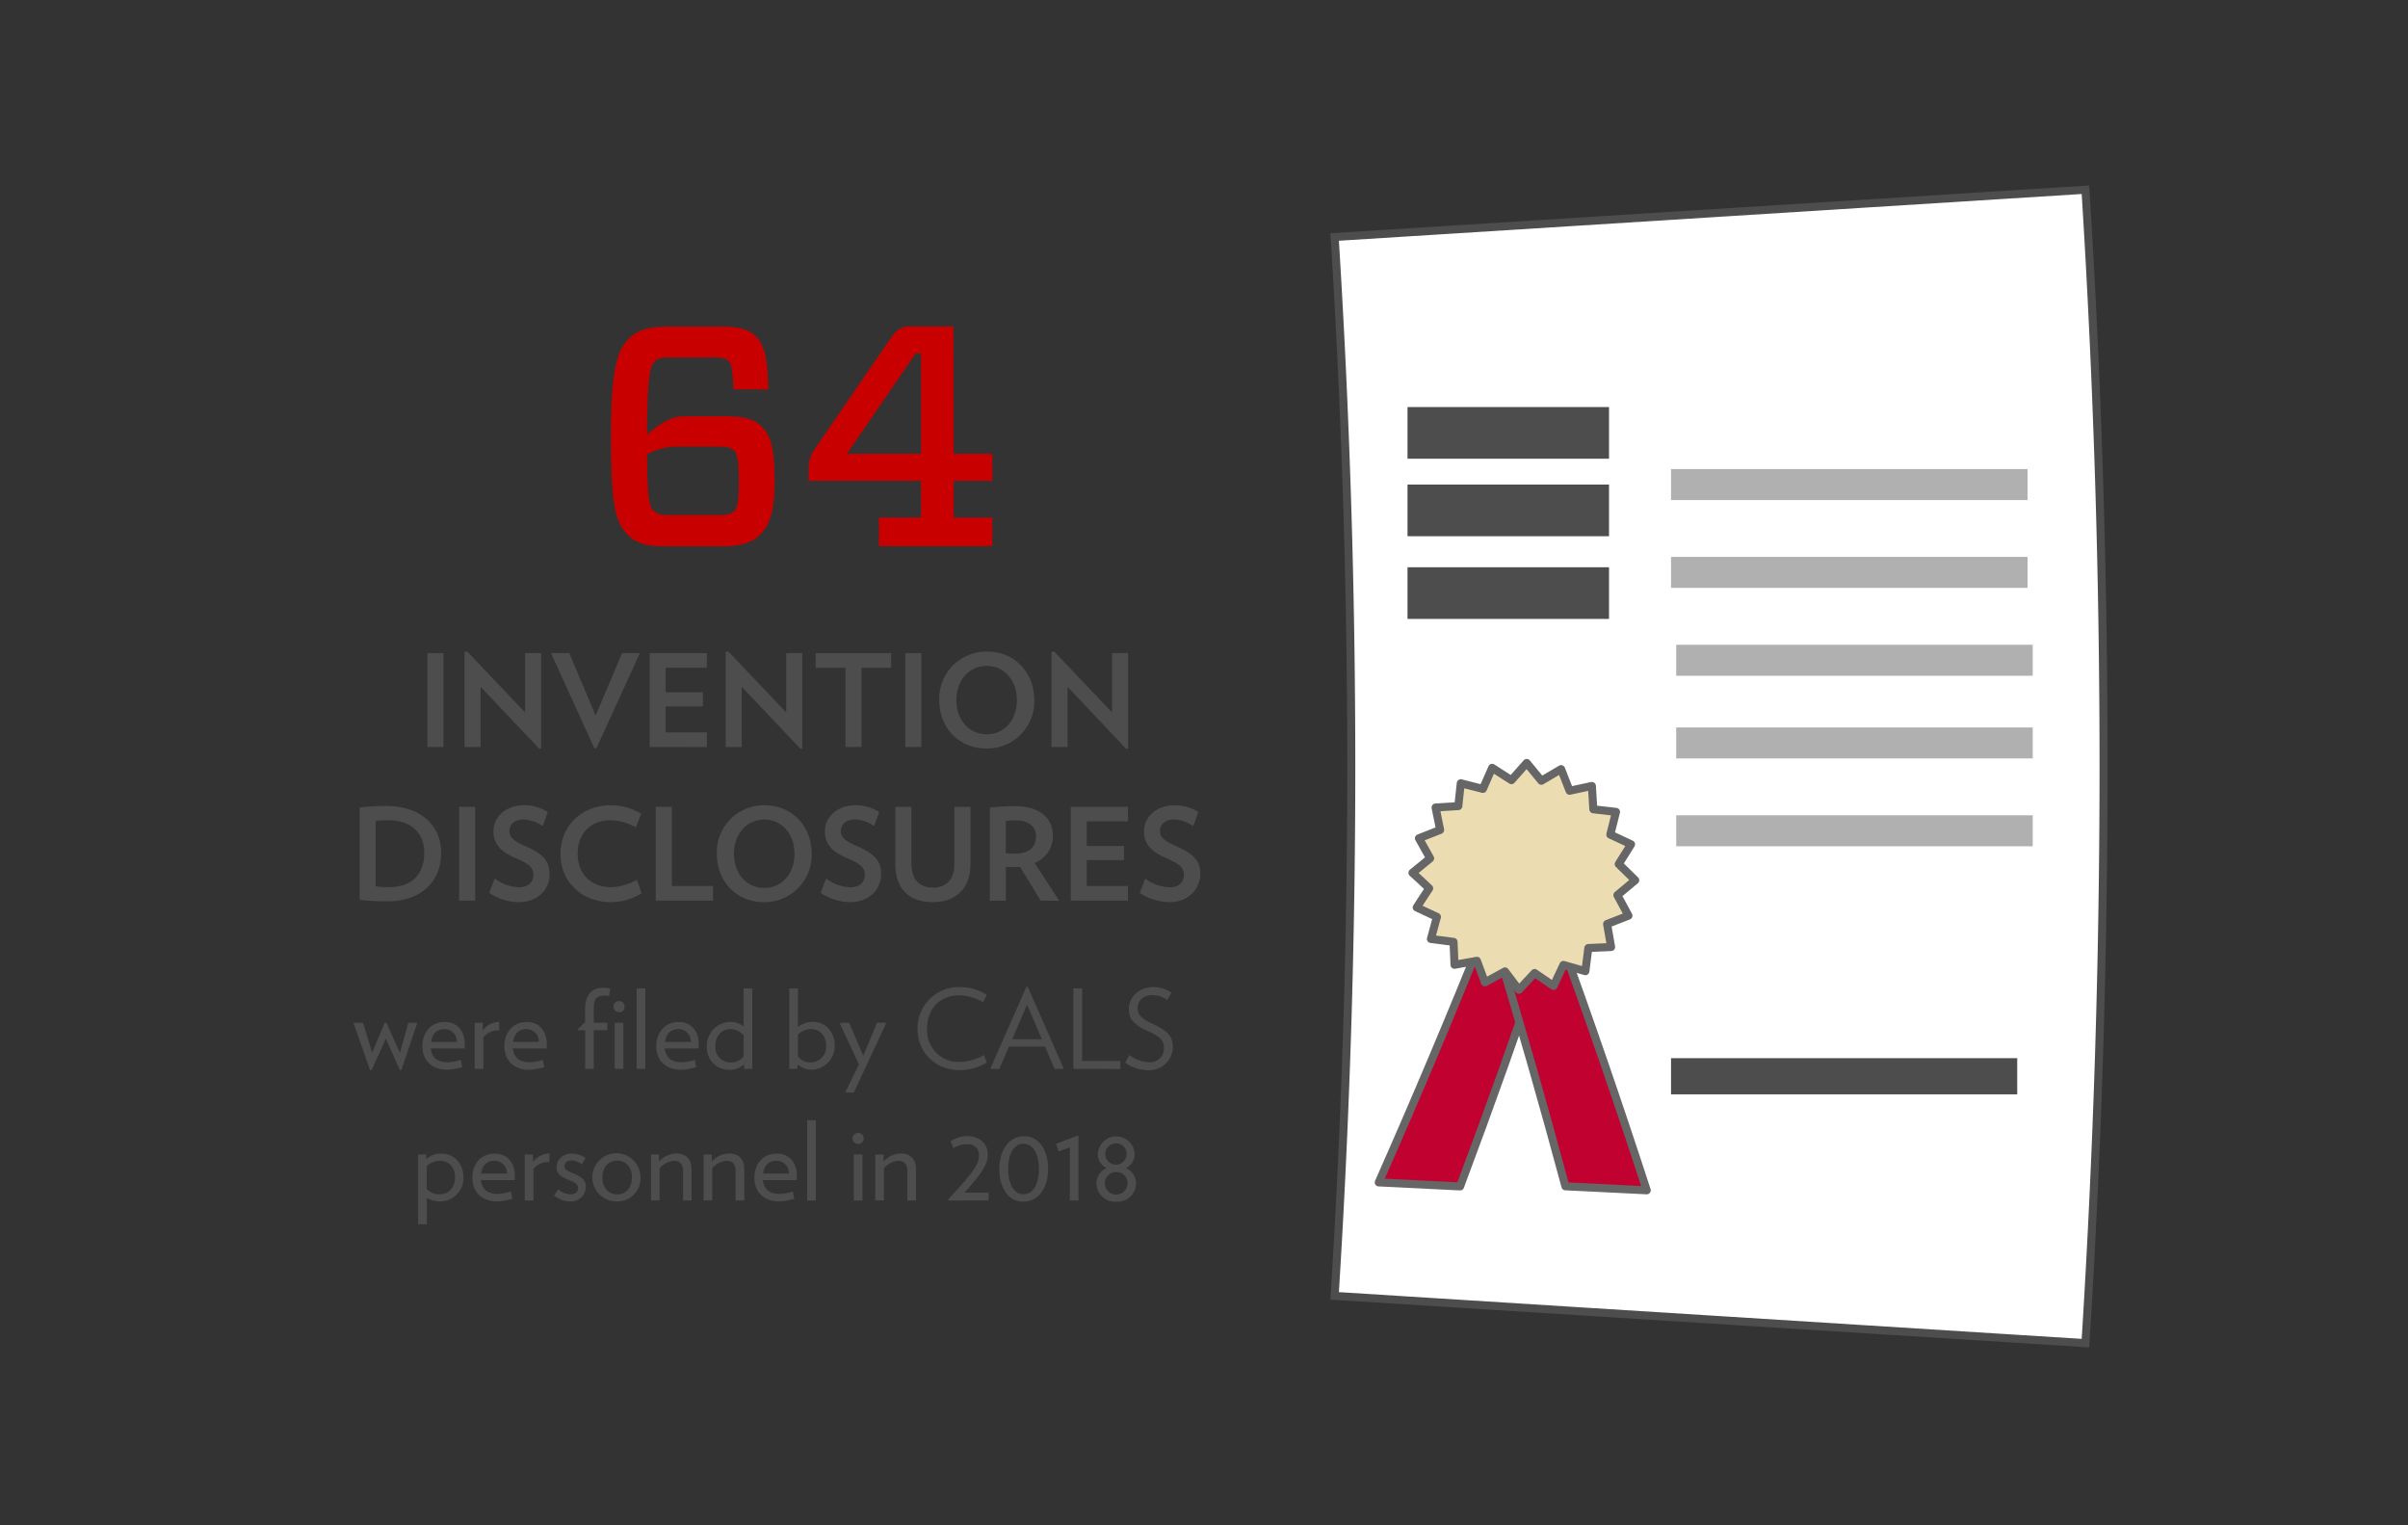 <svg id="Layer_1" data-name="Layer 1" xmlns="http://www.w3.org/2000/svg" viewBox="0 0 600 380"><rect x="0" y="0" width="600" height="380" fill="#333333" stroke="none"/><defs><style>.cls-1{fill:#4d4d4d;}.cls-2{fill:#c90000;}.cls-3{fill:#fff;}.cls-4,.cls-6{fill:none;stroke-width:2px;}.cls-4{stroke:#4d4d4d;stroke-miterlimit:10;}.cls-5{fill:#c10230;}.cls-6{stroke:#666;stroke-linejoin:round;}.cls-7{fill:#ebdcb2;}.cls-8{fill:#b0b0b0;}</style></defs><title>CALS-social-profileinvention-disclosures-18-19</title><path class="cls-1" d="M106.5,186.09V162.71h4v23.38Z"/><path class="cls-1" d="M134.38,186.54,119.74,171.1v15h-4V162.4l.64-.13,14.45,15.21V162.71h4v23.73Z"/><path class="cls-1" d="M148.61,186.41h-.51l-10.81-23.7h4.56l6.56,15.57L155,162.71h4.44Z"/><path class="cls-1" d="M161.88,186.09V162.71h14.25v3.64H165.86v6.12h9.28V176h-9.28v6.47h10.27v3.64Z"/><path class="cls-1" d="M199.45,186.54,184.81,171.1v15h-4V162.4l.64-.13,14.45,15.21V162.71h4v23.73Z"/><path class="cls-1" d="M214.66,166.35v19.74h-4V166.35h-7.43v-3.64h18.81v3.64Z"/><path class="cls-1" d="M225.57,186.09V162.71h4v23.38Z"/><path class="cls-1" d="M245.73,186.47c-6.76,0-11.7-5.13-11.7-12.05A11.72,11.72,0,0,1,246,162.33c6.76,0,11.71,5.13,11.71,12.09A11.72,11.72,0,0,1,245.73,186.47Zm.13-20.57c-4.47,0-7.56,3.64-7.56,8.52s3.09,8.51,7.56,8.51,7.52-3.67,7.52-8.51S250.29,165.9,245.86,165.9Z"/><path class="cls-1" d="M280.59,186.54,266,171.1v15h-4V162.4l.63-.13,14.45,15.21V162.71h4v23.73Z"/><path class="cls-1" d="M96.35,224.56a62.83,62.83,0,0,1-6.73-.39v-23a55.76,55.76,0,0,1,6.5-.38c9.25,0,13.81,5.32,13.81,11.64C109.93,219,105.59,224.56,96.35,224.56Zm.25-20.22a20,20,0,0,0-3,.19v16.29A19.33,19.33,0,0,0,97,221c6,0,8.71-3.61,8.71-8.55S102.53,204.34,96.6,204.34Z"/><path class="cls-1" d="M114.4,224.36V201h4v23.37Z"/><path class="cls-1" d="M129.23,224.75a13.73,13.73,0,0,1-7.33-2.3l1.37-3.57a10.82,10.82,0,0,0,6.09,2.17c2.45,0,3.54-1.44,3.54-3.06s-.7-2.65-4.4-4.21c-4.09-1.72-5.55-3.83-5.55-6.64,0-3.38,2.8-6.53,7.68-6.53a11,11,0,0,1,5.87,1.69l-1.27,3.5a9.09,9.09,0,0,0-4.69-1.65c-2.46,0-3.61,1.34-3.61,2.9s1.15,2.49,4,3.76c4.63,2,6,3.89,6,6.95C137,221.53,134.05,224.75,129.23,224.75Z"/><path class="cls-1" d="M152.26,224.75c-7.4,0-12.6-5.1-12.6-12.06s5.26-12.08,12.6-12.08a14.59,14.59,0,0,1,7.52,2.13l-1.37,3.38a13.21,13.21,0,0,0-6.22-1.78c-5.13,0-8.26,3.41-8.26,8.35s3.23,8.33,8.36,8.33a13.35,13.35,0,0,0,6.38-1.85l1.21,3.38A14.65,14.65,0,0,1,152.26,224.75Z"/><path class="cls-1" d="M163.39,224.36V201h4v19.74h10.27v3.63Z"/><path class="cls-1" d="M190.31,224.75c-6.76,0-11.7-5.14-11.7-12.06a11.72,11.72,0,0,1,11.92-12.08c6.76,0,11.71,5.13,11.71,12.08A11.73,11.73,0,0,1,190.31,224.75Zm.13-20.57c-4.47,0-7.56,3.63-7.56,8.51s3.09,8.52,7.56,8.52,7.52-3.67,7.52-8.52S194.87,204.18,190.44,204.18Z"/><path class="cls-1" d="M211.81,224.75a13.8,13.8,0,0,1-7.34-2.3l1.38-3.57a10.82,10.82,0,0,0,6.09,2.17c2.45,0,3.54-1.44,3.54-3.06s-.7-2.65-4.4-4.21c-4.09-1.72-5.55-3.83-5.55-6.64,0-3.38,2.8-6.53,7.68-6.53a11,11,0,0,1,5.87,1.69l-1.28,3.5a9,9,0,0,0-4.68-1.65c-2.46,0-3.61,1.34-3.61,2.9s1.15,2.49,4.05,3.76c4.63,2,6,3.89,6,6.95C219.53,221.53,216.62,224.75,211.81,224.75Z"/><path class="cls-1" d="M232.38,224.75c-5.83,0-9.28-3.29-9.28-9.35V201h4v14.13c0,4,2,6,5.36,6s5.35-2,5.35-6V201h4V215.4C241.79,221.37,238.12,224.75,232.38,224.75Z"/><path class="cls-1" d="M259.3,224.36,254.2,216c-.42,0-.8,0-1.25,0-.76,0-1.56,0-2.32-.07v8.45h-4V201.21a50.45,50.45,0,0,1,6.16-.38c6.63,0,9.56,3.22,9.56,7.37A7.18,7.18,0,0,1,257.8,215l6.12,9.4Zm-6-20a14,14,0,0,0-2.68.19v8a19.18,19.18,0,0,0,2.29.12c3.48,0,5.23-1.62,5.23-4.3C258.15,206,256.37,204.4,253.31,204.4Z"/><path class="cls-1" d="M266.8,224.36V201h14.25v3.63H270.78v6.13h9.28v3.51h-9.28v6.47h10.27v3.63Z"/><path class="cls-1" d="M291.33,224.75a13.77,13.77,0,0,1-7.34-2.3l1.37-3.57a10.82,10.82,0,0,0,6.09,2.17c2.46,0,3.54-1.44,3.54-3.06s-.7-2.65-4.4-4.21c-4.08-1.72-5.55-3.83-5.55-6.64,0-3.38,2.81-6.53,7.69-6.53a11.07,11.07,0,0,1,5.87,1.69l-1.28,3.5a9,9,0,0,0-4.69-1.65c-2.45,0-3.6,1.34-3.6,2.9s1.15,2.49,4.05,3.76c4.62,2,6,3.89,6,6.95C299,221.53,296.14,224.75,291.33,224.75Z"/><path class="cls-1" d="M100,266.59h-.35l-3.5-7.8-3.56,7.8H92.2L88.07,254.8h2.4l2.25,7.49,3.17-7.55h.36l3.39,7.55,2.1-7.49H104Z"/><path class="cls-1" d="M115.77,261.2h-8.43c.25,2,1.34,3.44,4.3,3.44a10.89,10.89,0,0,0,3.17-.62l.38,1.83a14.49,14.49,0,0,1-3.74.65c-4.13,0-6.21-2.59-6.21-5.9,0-3.15,2-6,5.58-6,3.25,0,5,2.41,5,5.52A5.19,5.19,0,0,1,115.77,261.2Zm-1.92-1.64a3.07,3.07,0,0,0-3.17-3.17c-1.86,0-3,1.2-3.25,3.17Z"/><path class="cls-1" d="M120.44,258.44v7.85h-2.16V254.8h2v1.91a5.17,5.17,0,0,1,4.1-2.13v2.11A4.75,4.75,0,0,0,120.44,258.44Z"/><path class="cls-1" d="M136.19,261.2h-8.42c.24,2,1.34,3.44,4.29,3.44a10.77,10.77,0,0,0,3.17-.62l.38,1.83a14.49,14.49,0,0,1-3.74.65c-4.13,0-6.21-2.59-6.21-5.9,0-3.15,2-6,5.58-6,3.25,0,5,2.41,5,5.52A5.19,5.19,0,0,1,136.19,261.2Zm-1.92-1.64a3.06,3.06,0,0,0-3.17-3.17c-1.86,0-3,1.2-3.25,3.17Z"/><path class="cls-1" d="M151.74,248.15a4.73,4.73,0,0,0-1.06-.13c-2,0-2.74.84-2.74,3.25v3.53h3.39v1.86h-3.39v9.63h-2.13v-9.63H144v-.27l1.78-1.78v-3c0-3.55,1.48-5.52,4.51-5.52a5.51,5.51,0,0,1,1.78.24Zm2.52,4a1.38,1.38,0,1,1,1.37-1.37A1.37,1.37,0,0,1,154.26,252.2Zm-1.09,14.09V254.8h2.16v11.49Z"/><path class="cls-1" d="M158.63,266.29V246.24h2.16v20.05Z"/><path class="cls-1" d="M174.05,261.2h-8.42c.25,2,1.34,3.44,4.29,3.44a10.89,10.89,0,0,0,3.18-.62l.38,1.83a14.49,14.49,0,0,1-3.75.65c-4.13,0-6.21-2.59-6.21-5.9,0-3.15,2-6,5.58-6,3.26,0,5,2.41,5,5.52A4.63,4.63,0,0,1,174.05,261.2Zm-1.91-1.64a3.07,3.07,0,0,0-3.17-3.17c-1.86,0-3,1.2-3.26,3.17Z"/><path class="cls-1" d="M185.4,266.29v-1.18a5,5,0,0,1-3.67,1.39,5.48,5.48,0,0,1-5.6-5.85,5.93,5.93,0,0,1,5.66-6.07,5.35,5.35,0,0,1,3.5,1.15v-9.49h2.16v20.05Zm-.11-8.35a4.25,4.25,0,0,0-3.34-1.55c-2.16,0-3.69,1.75-3.69,4.21a3.78,3.78,0,0,0,3.83,4.1,4.06,4.06,0,0,0,3.2-1.5Z"/><path class="cls-1" d="M202.32,266.5a5.49,5.49,0,0,1-3.61-1.34v1.13h-2.05V246.24h2.16v9.6a6.05,6.05,0,0,1,3.75-1.26c3.06,0,5.41,2.41,5.41,5.88A5.9,5.9,0,0,1,202.32,266.5Zm-.16-10.11a4.44,4.44,0,0,0-3.34,1.36v5.45a4.07,4.07,0,0,0,3.09,1.5,3.93,3.93,0,0,0,3.94-4.21C205.85,258.22,204.45,256.39,202.16,256.39Z"/><path class="cls-1" d="M212.74,272.19h-2.16l3.44-7-4.84-10.39h2.41l3.5,8.23,3.44-8.23h2.33Z"/><path class="cls-1" d="M239.26,266.61c-6.18,0-10.64-4.32-10.64-10.33a10.28,10.28,0,0,1,10.64-10.37,12.86,12.86,0,0,1,6.62,1.92l-.91,1.85a12.75,12.75,0,0,0-5.9-1.72c-5.06,0-8.07,3.58-8.07,8.32a7.88,7.88,0,0,0,8.26,8.28,12.82,12.82,0,0,0,5.91-1.72l.71,1.86A13,13,0,0,1,239.26,266.61Z"/><path class="cls-1" d="M262.77,266.29l-2.38-5.56h-9L249,266.29h-2.27l9-20.41h.36l9,20.41Zm-6.86-16-3.69,8.61h7.38Z"/><path class="cls-1" d="M267.44,266.29V246.24h2.19v18.08h9.54v2Z"/><path class="cls-1" d="M286.14,266.61a10.06,10.06,0,0,1-5.79-1.86l1.06-1.91a8.75,8.75,0,0,0,4.84,1.78,3.44,3.44,0,0,0,3.78-3.5c0-1.75-.69-2.79-4-4.24-3.47-1.53-4.76-3.09-4.76-5.5,0-2.9,2.46-5.47,6.13-5.47a8,8,0,0,1,4.46,1.37l-1,1.86a6.37,6.37,0,0,0-3.61-1.23c-2.51,0-3.8,1.53-3.8,3.36,0,1.4,1,2.52,3.42,3.64,4.18,1.89,5.36,3.28,5.36,6A5.84,5.84,0,0,1,286.14,266.61Z"/><path class="cls-1" d="M109.7,299.31a6.77,6.77,0,0,1-3.34-.85V305H104.2V287.61h2v1.15a5.7,5.7,0,0,1,3.86-1.37c3,0,5.41,2.4,5.41,5.88A5.8,5.8,0,0,1,109.7,299.31Zm0-10.12a4.53,4.53,0,0,0-3.37,1.37v5.66a4.42,4.42,0,0,0,3.31,1.31c2.22,0,3.75-1.77,3.75-4.23C113.39,291,112,289.19,109.7,289.19Z"/><path class="cls-1" d="M128.23,294h-8.42c.25,2,1.34,3.44,4.29,3.44a10.6,10.6,0,0,0,3.18-.63l.38,1.84a14.49,14.49,0,0,1-3.75.65c-4.13,0-6.21-2.6-6.21-5.9s2-6,5.58-6c3.26,0,5,2.4,5,5.52A4.63,4.63,0,0,1,128.23,294Zm-1.91-1.64a3.08,3.08,0,0,0-3.17-3.18c-1.86,0-3,1.21-3.26,3.18Z"/><path class="cls-1" d="M132.91,291.24v7.85h-2.16V287.61h2.05v1.91a5.17,5.17,0,0,1,4.1-2.13v2.1A4.78,4.78,0,0,0,132.91,291.24Z"/><path class="cls-1" d="M142.15,299.31a6.37,6.37,0,0,1-4.1-1.5l1.09-1.53a4.72,4.72,0,0,0,2.9,1.28c1.34,0,2-.63,2-1.64,0-2.24-5.36-1.67-5.36-5.11,0-1.81,1.47-3.42,3.91-3.42a6.47,6.47,0,0,1,3.33,1.09l-.95,1.62a4.3,4.3,0,0,0-2.46-1c-1.32,0-1.86.65-1.86,1.48,0,1.94,5.33,1.53,5.33,5.08A3.67,3.67,0,0,1,142.15,299.31Z"/><path class="cls-1" d="M153.79,299.31a6,6,0,1,1,5.8-6A5.72,5.72,0,0,1,153.79,299.31Zm0-10.17c-2.21,0-3.69,1.69-3.69,4.21s1.48,4.21,3.69,4.21,3.67-1.69,3.67-4.21S156,289.14,153.79,289.14Z"/><path class="cls-1" d="M170.2,299.09v-7.22c0-1.77-.66-2.68-2.33-2.68a5.29,5.29,0,0,0-3.5,1.86v8h-2.16V287.61h2v1.75a6.14,6.14,0,0,1,4.24-2c2.66,0,3.86,1.61,3.86,3.91v7.79Z"/><path class="cls-1" d="M183.29,299.09v-7.22c0-1.77-.65-2.68-2.32-2.68a5.25,5.25,0,0,0-3.5,1.86v8h-2.16V287.61h2.05v1.75a6.12,6.12,0,0,1,4.24-2c2.65,0,3.85,1.61,3.85,3.91v7.79Z"/><path class="cls-1" d="M198.5,294h-8.43c.25,2,1.34,3.44,4.3,3.44a10.6,10.6,0,0,0,3.17-.63l.38,1.84a14.49,14.49,0,0,1-3.75.65c-4.12,0-6.2-2.6-6.2-5.9s2-6,5.58-6c3.25,0,5,2.4,5,5.52A5.19,5.19,0,0,1,198.5,294Zm-1.92-1.64a3.08,3.08,0,0,0-3.17-3.18c-1.86,0-3,1.21-3.26,3.18Z"/><path class="cls-1" d="M201.12,299.09v-20h2.16v20Z"/><path class="cls-1" d="M213.83,285a1.38,1.38,0,1,1,1.37-1.37A1.37,1.37,0,0,1,213.83,285Zm-1.09,14.08V287.61h2.16v11.48Z"/><path class="cls-1" d="M226.08,299.09v-7.22c0-1.77-.66-2.68-2.33-2.68a5.29,5.29,0,0,0-3.5,1.86v8h-2.16V287.61h2.06v1.75a6.1,6.1,0,0,1,4.23-2c2.66,0,3.86,1.61,3.86,3.91v7.79Z"/><path class="cls-1" d="M236.41,299.09l-.14-.3c2.63-2.81,4.38-4.81,5.53-6.31,1.31-1.67,2.13-3,2.13-4.63a2.67,2.67,0,0,0-3-2.79,6,6,0,0,0-3.39,1l-.66-1.75a7.69,7.69,0,0,1,4-1.28c3.26,0,5.25,1.91,5.25,4.54,0,1.83-.82,3.44-2.43,5.55-.93,1.18-2.11,2.57-3.42,4h6.05v1.94Z"/><path class="cls-1" d="M255,299.37c-4,0-6-3.75-6-8.15s2.19-8.15,6.16-8.15,6,3.72,6,8.15S258.94,299.37,255,299.37Zm.05-14.44c-2.57,0-3.86,2.84-3.86,6.29s1.29,6.29,3.86,6.29,3.83-2.87,3.83-6.29S257.6,284.93,255,284.93Z"/><path class="cls-1" d="M266.57,299.09V285.83l-2.77,1-.65-1.88,5.22-2h.36v16.1Z"/><path class="cls-1" d="M278.13,299.37a4.61,4.61,0,0,1-4.92-4.54A4.24,4.24,0,0,1,275.7,291a3.84,3.84,0,0,1-2.16-3.5,4.6,4.6,0,0,1,9.19,0,3.88,3.88,0,0,1-2.14,3.5,4.24,4.24,0,0,1,2.49,3.83A4.62,4.62,0,0,1,278.13,299.37Zm0-7.41a2.82,2.82,0,1,0,2.82,2.81A2.72,2.72,0,0,0,278.13,292Zm0-7.11a2.65,2.65,0,1,0,2.57,2.65A2.55,2.55,0,0,0,278.13,284.85Z"/><path class="cls-2" d="M181.58,90c-.7-.71-1.64-.94-3.68-.94H166.55c-2.42,0-3,.55-3.52,1.09-.94.94-1.8,3.45-1.8,18.08,4.78-3.83,6.5-4.53,9.79-4.53h9.7c4.7,0,7.28.78,9,2.5,2.2,2.19,3.29,5.09,3.29,13.46,0,8.06-1.33,11.27-3.68,13.62-1.72,1.72-4.62,2.82-9,2.82H165.15c-4.54,0-6.89-1-8.69-2.82-3.05-3.05-4.23-7-4.23-24.58,0-16.59,1.49-21.36,4.46-24.34,2.19-2.19,4.93-3,10.18-3h12.91c4.23,0,6.81.7,8.46,2.35,2.19,2.19,3,5,3.21,13.3h-8.69C182.52,91.76,182.21,90.58,181.58,90ZM161.23,113.2c.08,11.2.55,13,1.57,13.94.86.86,1.8,1.17,3.91,1.17h12.52c2,0,3-.23,3.76-1s1.1-2.42,1.1-7.51c0-5.48-.47-6.81-1.25-7.59-.63-.63-1.65-.94-4.07-.94H168.35A15.57,15.57,0,0,0,161.23,113.2Z"/><path class="cls-2" d="M237.63,113.05h9.63v6.73h-9.63v9.16h9.63v7.12H219v-7.12h10.49v-9.16h-28v-3a8.43,8.43,0,0,1,1.8-5.33l18.4-26.84c1.56-2.35,2.74-3.29,5-3.29h10.88Zm-8.14-25h-1.33l-17.14,25h18.47Z"/><path class="cls-3" d="M519.63,334.61,332.55,322.84a2099.43,2099.43,0,0,0,0-263.8L519.63,47.27A2288.09,2288.09,0,0,1,519.63,334.61Z"/><path class="cls-4" d="M519.63,334.61,332.55,322.84a2099.43,2099.43,0,0,0,0-263.8L519.63,47.27A2288.09,2288.09,0,0,1,519.63,334.61Z"/><path class="cls-5" d="M385.27,235.31Q375,265.75,363.81,295.57l-20.27-1q13.77-31.08,26.58-63Z"/><path class="cls-6" d="M385.27,235.31Q375,265.75,363.81,295.57l-20.27-1q13.77-31.08,26.58-63Z"/><path class="cls-5" d="M372.61,234.62q9.18,30.19,17.44,60.92l20.27,1q-10.69-32.86-22.43-65Q380.26,233.08,372.61,234.62Z"/><path class="cls-6" d="M372.61,234.62q9.18,30.19,17.44,60.92l20.27,1q-10.69-32.86-22.43-65Q380.26,233.08,372.61,234.62Z"/><path class="cls-7" d="M407.45,219.29,403,223l2.76,5.12-5.32,2.07,1,5.74-5.68.25c-.24,1.92-.48,3.85-.73,5.77l-5.47-1.56-2.46,5.23-4.72-3.22-3.92,4.18L375,242l-5,2.74c-.65-1.79-1.31-3.59-2-5.38l-5.58,1-.24-5.71-5.64-.73c.5-1.83,1-3.66,1.5-5.5L353,226.07c1-1.58,2.07-3.17,3.11-4.76q-2.08-2-4.17-3.87l4.41-3.6q-1.4-2.47-2.8-5l5.29-2.08q-.56-2.79-1.14-5.59l5.67-.35c.21-1.9.41-3.79.61-5.69l5.51,1.41,2.31-5.25,4.81,3.07,3.8-4.29,3.65,4.44,4.92-2.9c.7,1.79,1.41,3.59,2.11,5.39l5.56-1.19.36,5.81,5.65.64c-.47,1.89-.95,3.77-1.42,5.66l5.17,2.42c-1,1.65-2.05,3.29-3.08,4.92Z"/><path class="cls-6" d="M407.45,219.29,403,223l2.76,5.12-5.32,2.07,1,5.74-5.68.25c-.24,1.92-.48,3.85-.73,5.77l-5.47-1.56-2.46,5.23-4.72-3.22-3.92,4.18L375,242l-5,2.74c-.65-1.79-1.31-3.59-2-5.38l-5.58,1-.24-5.71-5.64-.73c.5-1.83,1-3.66,1.5-5.5L353,226.07c1-1.58,2.07-3.17,3.11-4.76q-2.08-2-4.17-3.87l4.41-3.6q-1.4-2.47-2.8-5l5.29-2.08q-.56-2.79-1.14-5.59l5.67-.35c.21-1.9.41-3.79.61-5.69l5.51,1.41,2.31-5.25,4.81,3.07,3.8-4.29,3.65,4.44,4.92-2.9c.7,1.79,1.41,3.59,2.11,5.39l5.56-1.19.36,5.81,5.65.64c-.47,1.89-.95,3.77-1.42,5.66l5.17,2.42c-1,1.65-2.05,3.29-3.08,4.92Z"/><rect class="cls-8" x="416.37" y="116.86" width="88.83" height="7.72"/><rect class="cls-8" x="416.37" y="138.74" width="88.83" height="7.72"/><rect class="cls-8" x="417.66" y="160.63" width="88.83" height="7.72"/><rect class="cls-8" x="417.66" y="181.23" width="88.83" height="7.72"/><rect class="cls-8" x="417.66" y="203.11" width="88.83" height="7.72"/><rect class="cls-1" x="416.37" y="263.62" width="86.26" height="9.01"/><rect class="cls-1" x="350.71" y="101.41" width="50.21" height="12.87"/><rect class="cls-1" x="350.71" y="120.72" width="50.21" height="12.87"/><rect class="cls-1" x="350.71" y="141.32" width="50.21" height="12.87"/></svg>